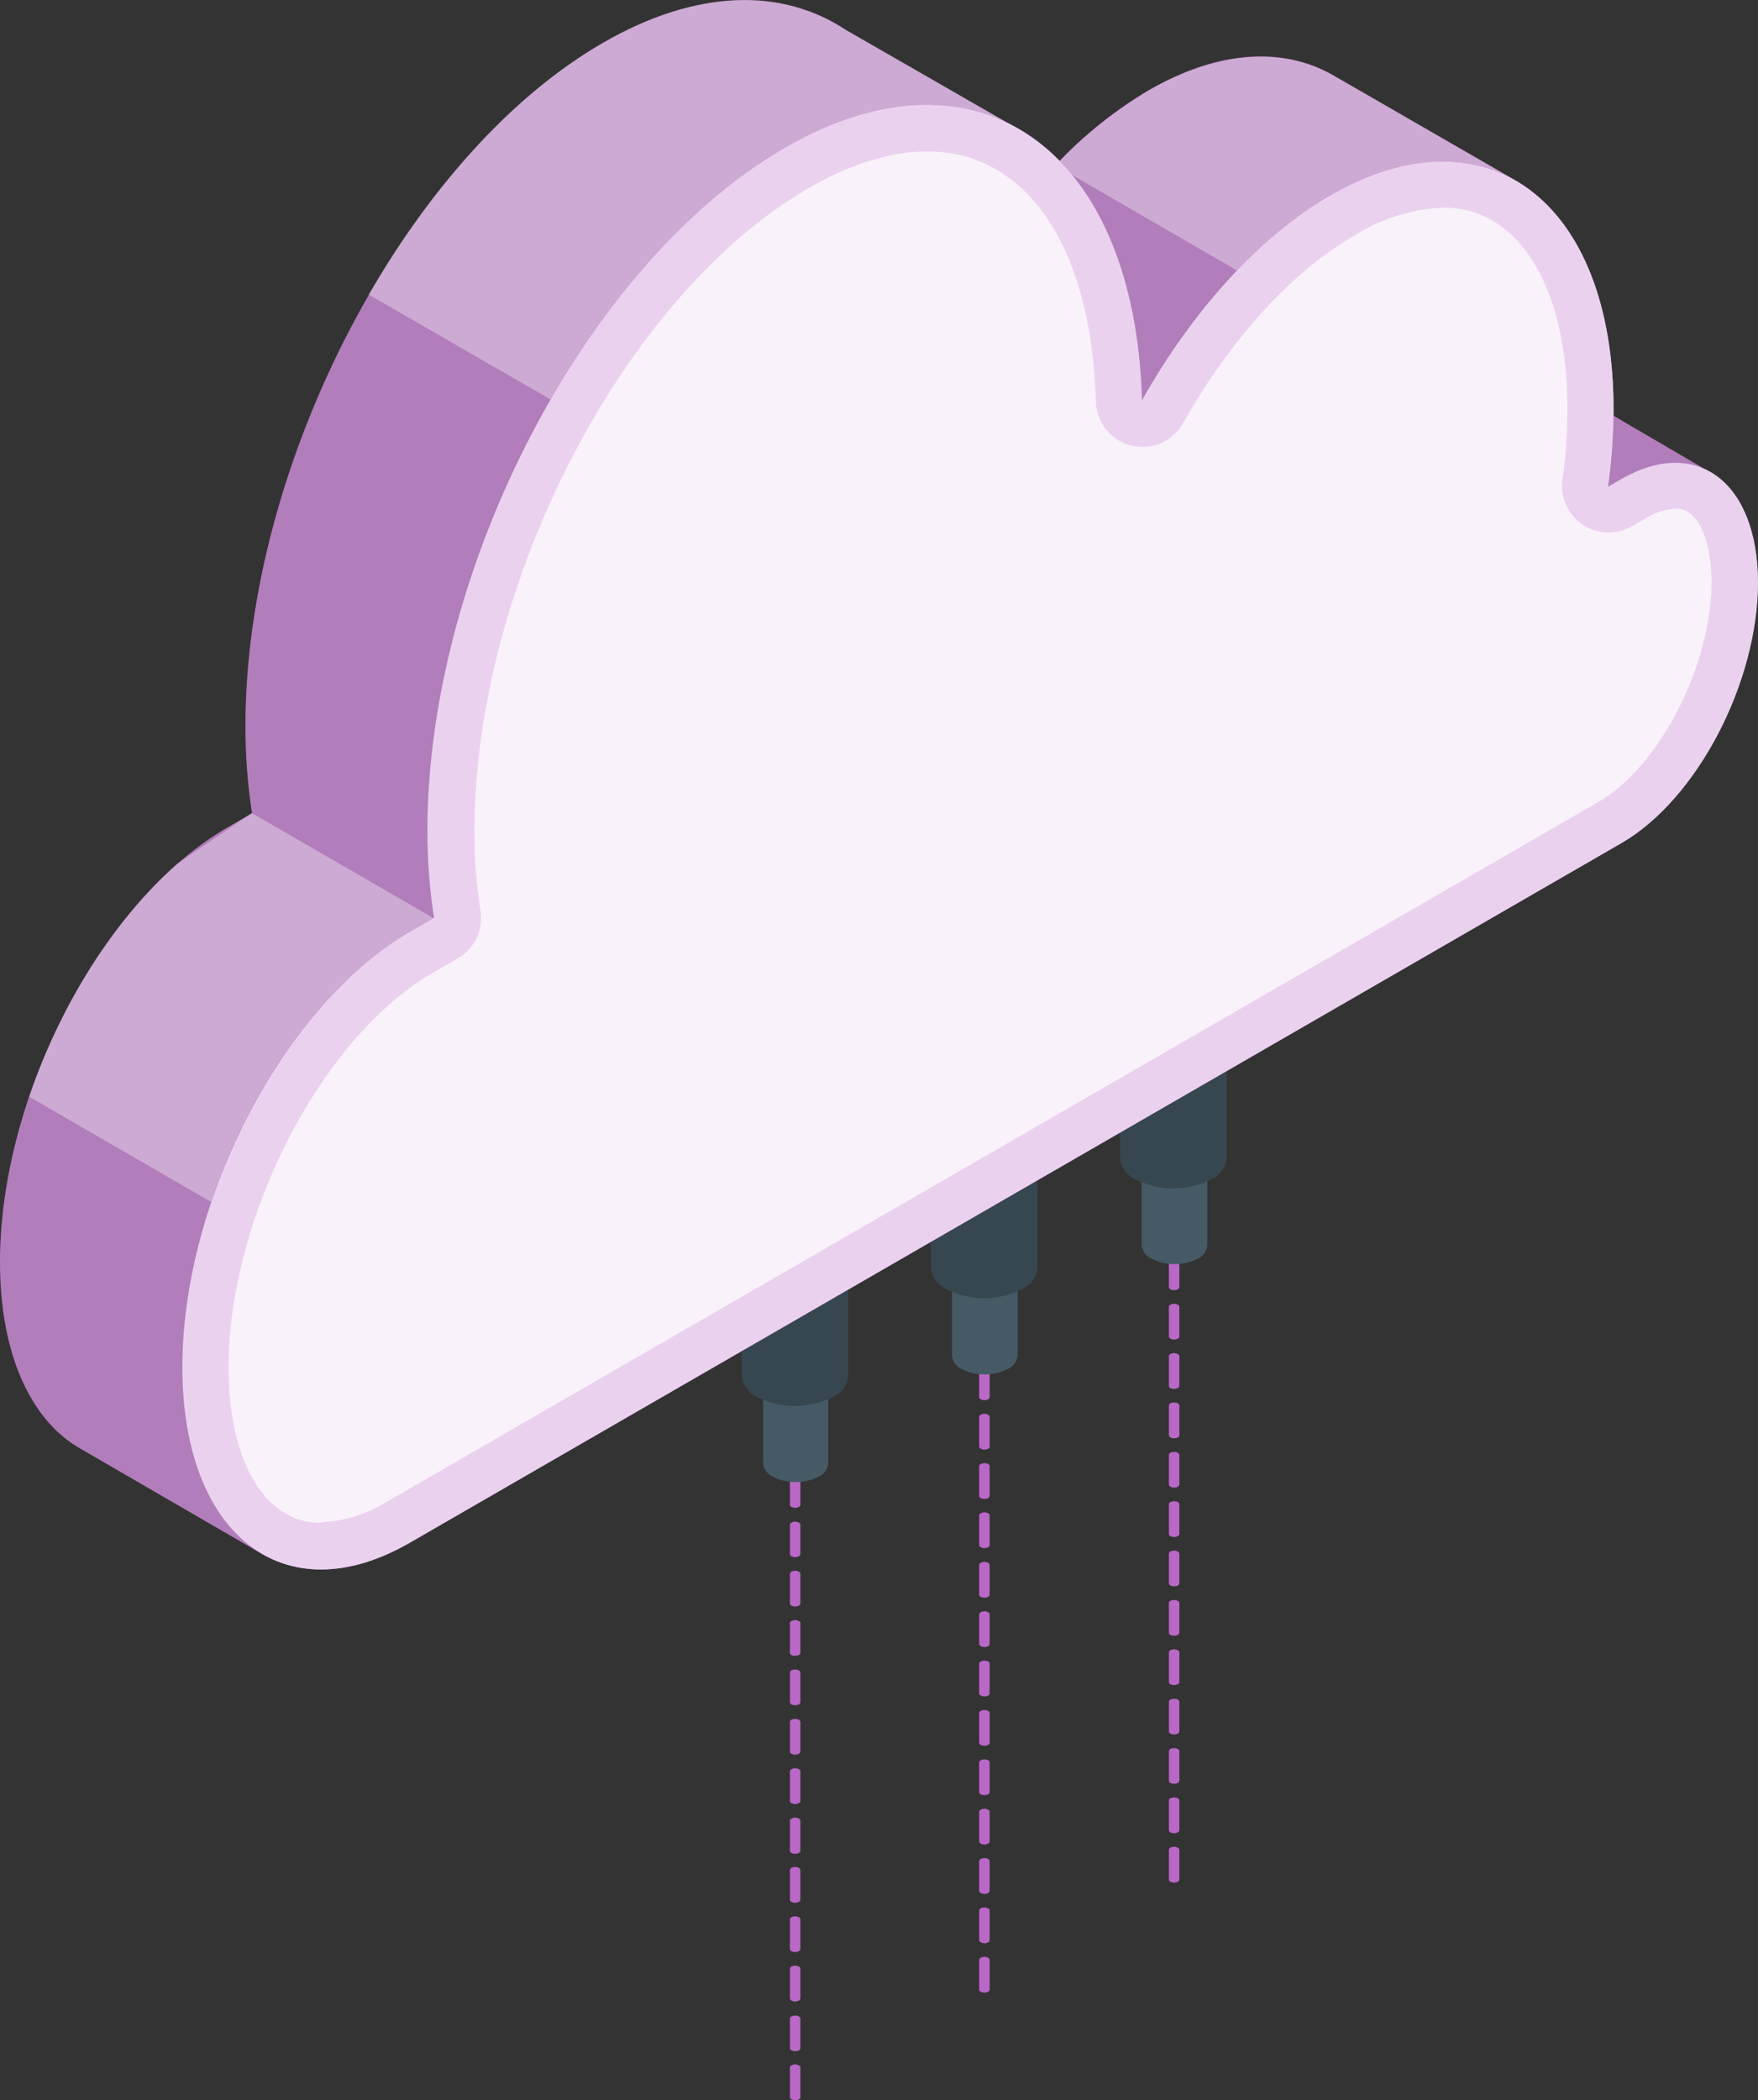<?xml version="1.0" encoding="UTF-8"?><svg xmlns="http://www.w3.org/2000/svg" viewBox="0 0 188.67 225.37"><rect x="0" y="0" width="188.67" height="225.37" fill="#333333" stroke="none"/><g id="a"/><g id="b"><g id="c"><g id="d"><path d="M106.21,143.22c0-.1-.07-.19-.16-.23-.25-.12-.54-.12-.79,0-.09,.04-.16,.13-.17,.23h0v6.71h0c0,.1,.07,.19,.17,.23,.25,.13,.54,.13,.79,0,.09-.04,.16-.13,.16-.23h0v-6.71Z" style="fill:#ba68c8;"/><path d="M106.21,152.04c0-.1-.07-.19-.16-.23-.25-.13-.54-.13-.79,0-.1,.04-.16,.13-.17,.23h0v3.19h0c.01,.1,.08,.19,.17,.23,.25,.13,.54,.13,.79,0,.09-.04,.15-.13,.16-.23h0v-3.19Z" style="fill:#ba68c8;"/><path d="M106.21,157.33c-.01-.1-.07-.19-.16-.23-.25-.12-.54-.12-.79,0-.09,.04-.16,.13-.17,.23h0v3.2h0c.01,.1,.08,.19,.17,.23,.25,.12,.54,.12,.79,0,.09-.04,.15-.13,.16-.23h0v-3.2Z" style="fill:#ba68c8;"/><path d="M106.21,162.61c-.01-.1-.07-.19-.16-.23-.25-.12-.54-.12-.79,0-.09,.04-.16,.13-.17,.23h0v3.2h0c.01,.1,.08,.18,.17,.22,.25,.13,.54,.13,.79,0,.09-.04,.15-.12,.16-.22h0v-3.2Z" style="fill:#ba68c8;"/><path d="M106.21,167.93c0-.1-.07-.19-.16-.23-.25-.13-.54-.13-.79,0-.09,.04-.16,.13-.17,.23h0v3.19h0c0,.1,.07,.19,.17,.23,.25,.13,.54,.13,.79,0,.09-.04,.16-.13,.16-.23h0v-3.19Z" style="fill:#ba68c8;"/><path d="M106.21,173.23c0-.1-.07-.19-.16-.23-.25-.13-.54-.13-.79,0-.1,.04-.16,.13-.17,.23h0v3.19h0c.01,.1,.08,.19,.17,.23,.25,.12,.54,.12,.79,0,.09-.04,.15-.13,.16-.23h0v-3.19Z" style="fill:#ba68c8;"/><path d="M106.21,178.52c-.01-.1-.07-.19-.16-.23-.25-.12-.54-.12-.79,0-.09,.04-.16,.13-.17,.23h0v3.2h0c.01,.1,.08,.19,.17,.23,.25,.12,.54,.12,.79,0,.09-.04,.15-.13,.16-.23h0v-3.2Z" style="fill:#ba68c8;"/><path d="M106.21,183.82c-.01-.1-.07-.19-.16-.23-.25-.12-.54-.12-.79,0-.09,.04-.16,.13-.17,.23h0v3.19h0c0,.1,.07,.19,.17,.23,.25,.13,.54,.13,.79,0,.09-.04,.16-.13,.16-.23h0v-3.19Z" style="fill:#ba68c8;"/><path d="M106.21,189.12c0-.1-.07-.19-.16-.23-.25-.13-.54-.13-.79,0-.09,.04-.16,.13-.17,.23h0v3.19h0c0,.1,.07,.19,.17,.23,.25,.13,.54,.13,.79,0,.09-.04,.16-.13,.16-.23h0v-3.19Z" style="fill:#ba68c8;"/><path d="M106.21,194.42c0-.1-.07-.19-.16-.23-.25-.13-.54-.13-.79,0-.1,.04-.16,.13-.17,.23h0v3.19h0c.01,.1,.08,.19,.17,.23,.25,.12,.54,.12,.79,0,.09-.04,.15-.13,.16-.23h0v-3.19Z" style="fill:#ba68c8;"/><path d="M106.21,199.71c-.01-.1-.07-.19-.16-.23-.25-.12-.54-.12-.79,0-.09,.04-.16,.13-.17,.23h0v3.2h0c.01,.1,.08,.19,.17,.23,.25,.12,.54,.12,.79,0,.09-.04,.15-.13,.16-.23h0v-3.2Z" style="fill:#ba68c8;"/><path d="M106.21,205.01c0-.1-.07-.19-.16-.23-.25-.12-.54-.12-.79,0-.09,.04-.16,.13-.17,.23h0v3.19h0c0,.1,.07,.19,.17,.23,.25,.13,.54,.13,.79,0,.09-.04,.16-.13,.16-.23h0v-3.19Z" style="fill:#ba68c8;"/><path d="M106.21,210.31c0-.1-.07-.19-.16-.23-.25-.13-.54-.13-.79,0-.09,.04-.16,.13-.17,.23h0v3.19h0c0,.1,.07,.19,.17,.23,.25,.13,.54,.13,.79,0,.09-.04,.16-.13,.16-.23h0v-3.19Z" style="fill:#ba68c8;"/><path d="M109.22,136.02c-.08-.62-.47-1.16-1.05-1.41-1.57-.8-3.43-.8-5,0-.57,.27-.95,.82-1,1.45h0v9.38h0c.05,.63,.43,1.19,1,1.46,1.57,.79,3.43,.79,5,0,.59-.26,.99-.82,1.05-1.46h0v-9.42Z" style="fill:#455a64;"/><path d="M111.4,126.61c-.09-1.03-.74-1.93-1.69-2.34-2.55-1.3-5.57-1.3-8.12,0-.94,.42-1.59,1.31-1.68,2.34h0v9.22h0c.01,1.09,.66,2.07,1.66,2.51,2.55,1.29,5.57,1.29,8.12,0,1-.43,1.66-1.42,1.66-2.51h0v-9.22h.05Z" style="fill:#37474f;"/><path d="M126.57,131.41c-.01-.1-.08-.19-.17-.23-.25-.12-.54-.12-.79,0-.09,.04-.15,.13-.16,.23h0v6.71h0c0,.1,.07,.19,.16,.23,.25,.13,.54,.13,.79,0,.1-.04,.16-.13,.17-.23h0v-6.71Z" style="fill:#ba68c8;"/><path d="M126.57,140.23c0-.1-.07-.19-.17-.23-.25-.13-.54-.13-.79,0-.09,.04-.16,.13-.16,.23h0v3.19h0c0,.1,.07,.19,.16,.23,.25,.13,.54,.13,.79,0,.1-.04,.16-.13,.17-.23h0v-3.19Z" style="fill:#ba68c8;"/><path d="M126.57,145.53c0-.1-.07-.19-.17-.23-.25-.13-.54-.13-.79,0-.09,.04-.16,.13-.16,.23h0v3.19h0c0,.1,.07,.19,.16,.23,.25,.12,.54,.12,.79,0,.09-.04,.16-.13,.17-.23h0v-3.19Z" style="fill:#ba68c8;"/><path d="M126.57,150.82c-.01-.1-.08-.19-.17-.23-.25-.12-.54-.12-.79,0-.09,.04-.15,.13-.16,.23h0v3.2h0c.01,.1,.07,.19,.16,.23,.25,.12,.54,.12,.79,0,.09-.04,.16-.13,.17-.23h0v-3.2Z" style="fill:#ba68c8;"/><path d="M126.57,156.12c-.01-.1-.08-.19-.17-.23-.25-.12-.54-.12-.79,0-.09,.04-.15,.13-.16,.23h0v3.19h0c0,.1,.07,.19,.16,.23,.25,.13,.54,.13,.79,0,.1-.04,.16-.13,.17-.23h0v-3.19Z" style="fill:#ba68c8;"/><path d="M126.57,161.42c0-.1-.07-.19-.17-.23-.25-.13-.54-.13-.79,0-.09,.04-.16,.13-.16,.23h0v3.19h0c0,.1,.07,.19,.16,.23,.25,.13,.54,.13,.79,0,.09-.04,.16-.13,.17-.23h0v-3.19Z" style="fill:#ba68c8;"/><path d="M126.57,166.71c-.01-.1-.08-.18-.17-.22-.25-.13-.54-.13-.79,0-.09,.04-.15,.12-.16,.22h0v3.2h0c0,.1,.07,.19,.16,.23,.25,.12,.54,.12,.79,0,.09-.04,.16-.13,.17-.23h0v-3.2Z" style="fill:#ba68c8;"/><path d="M126.57,172.01c-.01-.1-.08-.19-.17-.23-.25-.12-.54-.12-.79,0-.09,.04-.15,.13-.16,.23h0v3.2h0c.01,.1,.07,.19,.16,.23,.25,.12,.54,.12,.79,0,.09-.04,.16-.13,.17-.23h0v-3.2Z" style="fill:#ba68c8;"/><path d="M126.57,177.31c-.01-.1-.08-.19-.17-.23-.25-.12-.54-.12-.79,0-.09,.04-.15,.13-.16,.23h0v3.19h0c0,.1,.07,.19,.16,.23,.25,.13,.54,.13,.79,0,.1-.04,.16-.13,.17-.23h0v-3.19Z" style="fill:#ba68c8;"/><path d="M126.57,182.61c0-.1-.07-.19-.17-.23-.25-.13-.54-.13-.79,0-.09,.04-.16,.13-.16,.23h0v3.19h0c0,.1,.07,.19,.16,.23,.25,.13,.54,.13,.79,0,.09-.04,.16-.13,.17-.23h0v-3.19Z" style="fill:#ba68c8;"/><path d="M126.57,187.9c-.01-.1-.08-.18-.17-.22-.25-.13-.54-.13-.79,0-.09,.04-.15,.12-.16,.22h0v3.2h0c.01,.1,.07,.19,.16,.23,.25,.12,.54,.12,.79,0,.09-.04,.16-.13,.17-.23h0v-3.2Z" style="fill:#ba68c8;"/><path d="M126.57,193.2c-.01-.1-.08-.19-.17-.23-.25-.12-.54-.12-.79,0-.09,.04-.15,.13-.16,.23h0v3.2h0c.01,.1,.07,.19,.16,.23,.25,.12,.54,.12,.79,0,.09-.04,.16-.13,.17-.23h0v-3.2Z" style="fill:#ba68c8;"/><path d="M126.57,198.5c-.01-.1-.08-.19-.17-.23-.25-.13-.54-.13-.79,0-.09,.04-.15,.13-.16,.23h0v3.19h0c0,.1,.07,.19,.16,.23,.25,.13,.54,.13,.79,0,.1-.04,.16-.13,.17-.23h0v-3.19Z" style="fill:#ba68c8;"/><path d="M129.57,124.21c-.05-.63-.43-1.18-1-1.45-1.57-.79-3.43-.79-5,0-.59,.26-.99,.81-1.05,1.45h0v9.4h0c.06,.64,.46,1.19,1.05,1.45,1.57,.79,3.43,.79,5,0,.57-.27,.95-.82,1-1.45h0v-9.4Z" style="fill:#455a64;"/><path d="M131.7,114.83c-.1-1.03-.74-1.92-1.68-2.34-2.56-1.29-5.57-1.29-8.13,0-.94,.42-1.58,1.31-1.68,2.34h0v9.22h0c0,1.09,.65,2.08,1.65,2.51,2.56,1.29,5.57,1.29,8.13,0,1-.43,1.65-1.42,1.65-2.51h0v-9.22h.06Z" style="fill:#37474f;"/><path d="M85.9,154.77c0-.1-.07-.19-.17-.23-.25-.13-.54-.13-.79,0-.09,.04-.16,.13-.16,.23h0v6.71h0c.01,.1,.07,.19,.16,.23,.25,.12,.54,.12,.79,0,.09-.04,.16-.13,.17-.23h0v-6.71Z" style="fill:#ba68c8;"/><path d="M84.78,166.77h0c0,.1,.07,.19,.16,.23,.25,.13,.54,.13,.79,0,.1-.04,.16-.13,.17-.23h0v-3.16h0c-.01-.1-.08-.19-.17-.23-.25-.12-.54-.12-.79,0-.09,.04-.15,.13-.16,.23h0" style="fill:#ba68c8;"/><path d="M85.9,168.88c-.01-.1-.08-.19-.17-.23-.25-.13-.54-.13-.79,0-.09,.04-.15,.13-.16,.23h0v3.19h0c0,.1,.07,.19,.16,.23,.25,.13,.54,.13,.79,0,.1-.04,.16-.13,.17-.23h0v-3.19Z" style="fill:#ba68c8;"/><path d="M85.9,174.18h0c0-.1-.07-.19-.17-.23-.25-.13-.54-.13-.79,0-.09,.04-.16,.13-.16,.23h0v3.19h0c0,.1,.07,.19,.16,.23,.25,.12,.54,.12,.79,0,.09-.04,.16-.13,.17-.23h0" style="fill:#ba68c8;"/><path d="M85.9,179.47c-.01-.1-.08-.19-.17-.23-.25-.12-.54-.12-.79,0-.09,.04-.15,.13-.16,.23h0v3.2h0c.01,.1,.07,.19,.16,.23,.25,.12,.54,.12,.79,0,.09-.04,.16-.13,.17-.23h0v-3.2Z" style="fill:#ba68c8;"/><path d="M85.9,184.77h0c-.01-.1-.08-.19-.17-.23-.25-.12-.54-.12-.79,0-.09,.04-.15,.13-.16,.23h0v3.19h0c0,.1,.07,.19,.16,.23,.25,.13,.54,.13,.79,0,.1-.04,.16-.13,.17-.23h0" style="fill:#ba68c8;"/><path d="M85.9,190.07c-.01-.1-.08-.19-.17-.23-.25-.13-.54-.13-.79,0-.09,.04-.15,.13-.16,.23h0v3.19h0c0,.1,.07,.19,.16,.23,.25,.13,.54,.13,.79,0,.09-.04,.16-.13,.17-.23h0v-3.19Z" style="fill:#ba68c8;"/><path d="M85.9,195.37h0c0-.1-.07-.19-.17-.23-.25-.13-.54-.13-.79,0-.09,.04-.16,.13-.16,.23h0v3.24h0c0,.1,.07,.19,.16,.23,.25,.12,.54,.12,.79,0,.09-.04,.16-.13,.17-.23h0" style="fill:#ba68c8;"/><path d="M85.9,200.66c-.01-.1-.08-.19-.17-.23-.25-.12-.54-.12-.79,0-.09,.04-.15,.13-.16,.23h0v3.2h0c.01,.1,.07,.19,.16,.23,.25,.12,.54,.12,.79,0,.09-.04,.16-.13,.17-.23h0v-3.2Z" style="fill:#ba68c8;"/><path d="M85.9,205.96h0c-.01-.1-.08-.19-.17-.23-.25-.12-.54-.12-.79,0-.09,.04-.15,.13-.16,.23h0v3.19h0c0,.1,.07,.19,.16,.23,.25,.13,.54,.13,.79,0,.1-.04,.16-.13,.17-.23h0" style="fill:#ba68c8;"/><path d="M85.9,211.26c0-.1-.07-.19-.17-.23-.25-.13-.54-.13-.79,0-.09,.04-.16,.13-.16,.23h0v3.19h0c0,.1,.07,.19,.16,.23,.25,.13,.54,.13,.79,0,.09-.04,.16-.13,.17-.23h0v-3.19h0Z" style="fill:#ba68c8;"/><path d="M85.9,216.61h0c0-.1-.07-.19-.17-.23-.25-.13-.54-.13-.79,0-.09,.04-.16,.13-.16,.23h0v3.19h0c0,.1,.07,.19,.16,.23,.25,.12,.54,.12,.79,0,.09-.04,.16-.13,.17-.23h0" style="fill:#ba68c8;"/><path d="M85.9,221.85c-.01-.1-.08-.19-.17-.23-.25-.12-.54-.12-.79,0-.09,.04-.15,.13-.16,.23h0v3.2h0c.01,.1,.07,.19,.16,.23,.25,.12,.54,.12,.79,0,.09-.04,.16-.13,.17-.23h0v-3.2Z" style="fill:#ba68c8;"/><path d="M88.9,147.61c-.05-.63-.43-1.19-1-1.46-1.57-.79-3.43-.79-5,0-.57,.27-.95,.83-1,1.46h0v9.38h0c.05,.63,.43,1.18,1,1.45,1.57,.8,3.43,.8,5,0,.57-.27,.95-.82,1-1.45h0v-9.38Z" style="fill:#455a64;"/><path d="M91.08,138.19c-.09-1.03-.74-1.93-1.68-2.35-2.56-1.29-5.57-1.29-8.13,0-.94,.42-1.59,1.32-1.68,2.35h0v9.22h0c0,1.09,.65,2.07,1.65,2.5,2.56,1.29,5.57,1.29,8.13,0,1-.43,1.65-1.41,1.65-2.5h0v-9.22h.06Z" style="fill:#37474f;"/><g id="e"><path d="M183.95,50.91h0l-.46-.26-.28-.16-10.05-5.88v-.7c0-12.37-4.16-21-10.72-24.67h0l-19.33-11.15h0c-5.32-3.06-12.26-2.78-19.85,1.6-3.52,2.09-6.74,4.65-9.57,7.6-1.24-1.29-2.65-2.41-4.19-3.32h0L90.8,3.22h0c-6.85-4.54-16-4.45-26.1,1.38C43.57,16.85,26.34,49.67,26.34,77.92c0,3.13,.23,6.26,.71,9.35l-2.64,1.53C10.93,96.61,0,117.46,0,135.43H0c0,9.92,3.34,17,8.59,20h0l19.58,11.35h0c4.25,2.43,9.75,2.24,15.77-1.23l35.49-20.49,94.55-54.59c8.09-4.67,14.65-17.2,14.65-28h0c0-5.63-1.81-9.65-4.68-11.56Z" style="fill:#ba68c8; isolation:isolate; opacity:.8;"/><path d="M183.95,50.91h0l-.46-.26-.28-.16-10.05-5.88v-.7c0-12.37-4.16-21-10.72-24.67h0l-19.33-11.15h0c-5.32-3.06-12.26-2.78-19.85,1.6-3.52,2.09-6.74,4.65-9.57,7.6-1.24-1.29-2.65-2.41-4.19-3.32h0L90.8,3.22h0c-6.85-4.54-16-4.45-26.1,1.38C43.57,16.85,26.34,49.67,26.34,77.92c0,3.13,.23,6.26,.71,9.35l-2.64,1.53C10.93,96.61,0,117.46,0,135.43H0c0,9.92,3.34,17,8.59,20h0l19.58,11.35h0c4.25,2.43,9.75,2.24,15.77-1.23l35.49-20.49,94.55-54.59c8.09-4.67,14.65-17.2,14.65-28h0c0-5.63-1.81-9.65-4.68-11.56Z" style="fill:#fff; isolation:isolate; opacity:.2;"/><path d="M162.47,19.27h0c-5.29-2.95-12.16-2.61-19.65,1.72-3.69,2.21-7.06,4.93-10,8.07l-17.81-10.31-1.74-1,.43-.44c2.84-2.95,6.06-5.5,9.57-7.59,7.59-4.38,14.53-4.66,19.85-1.6h0l19.35,11.15Z" style="fill:#fff; isolation:isolate; opacity:.35;"/><path d="M113.7,17.3c.46,.46,.89,.94,1.31,1.45l-1.74-1,.43-.45Z" style="fill:#fff; isolation:isolate; opacity:.8;"/><path d="M109.04,13.71h0c-6.68-3.72-15.34-3.29-24.8,2.17s-18.4,15.34-25.13,27l-19.54-11.27c6.73-11.68,15.51-21.47,25.12-27,10.09-5.82,19.26-5.91,26.11-1.37h0l18.24,10.47Z" style="fill:#fff; isolation:isolate; opacity:.35;"/><path d="M46.57,98.55l-2.65,1.52c-9.13,5.27-17.1,16.57-21.27,28.9L3.13,117.69c3.33-9.83,9.07-19,15.89-25l8-5.44,19.55,11.3Z" style="fill:#fff; isolation:isolate; opacity:.35;"/><path d="M173.98,51.42l-1.4,.81c.38-2.74,.58-5.51,.59-8.28,0-22.36-13.6-32.64-30.37-23-7.77,4.49-14.87,12.49-20.24,22-.76-26.92-17.62-39.06-38.32-27.1-21.19,12.23-38.37,45-38.37,73.29,0,3.13,.23,6.26,.71,9.36l-2.64,1.52c-13.48,7.84-24.37,28.71-24.37,46.69h0c0,18,10.93,26.62,24.41,18.84l35.49-20.49h0l94.55-54.59c8.09-4.67,14.65-17.2,14.65-28h0c-.04-10.76-6.6-15.72-14.69-11.05Z" style="fill:#ba68c8;"/><path d="M173.98,51.42l-1.4,.81c.38-2.74,.58-5.51,.59-8.28,0-22.36-13.6-32.64-30.37-23-7.77,4.49-14.87,12.49-20.24,22-.76-26.92-17.62-39.06-38.32-27.1-21.19,12.23-38.37,45-38.37,73.29,0,3.13,.23,6.26,.71,9.36l-2.64,1.52c-13.48,7.84-24.37,28.71-24.37,46.69h0c0,18,10.93,26.62,24.41,18.84l35.49-20.49h0l94.55-54.59c8.09-4.67,14.65-17.2,14.65-28h0c-.04-10.76-6.6-15.72-14.69-11.05Z" style="fill:#fff; isolation:isolate; opacity:.7;"/><path d="M34.43,163.42c-6,0-9.9-6.56-9.9-16.71,0-16.08,10-35.45,21.91-42.31l2.64-1.52c1.81-1.02,2.8-3.05,2.49-5.11h0c-.44-2.84-.66-5.71-.65-8.58,0-26.61,16.09-57.55,35.86-69,4.52-2.61,8.81-3.94,12.73-3.94,10.7,0,17.64,10.29,18.1,26.85h0c.08,2.76,2.38,4.93,5.14,4.86,1.75-.05,3.35-1.01,4.21-2.54h0c5.15-9.11,11.68-16.26,18.39-20.14,2.87-1.82,6.17-2.85,9.56-3,8.08,0,13.31,8.48,13.31,21.6,0,2.54-.19,5.08-.54,7.6h0c-.37,2.74,1.55,5.25,4.29,5.62,1.09,.15,2.21-.07,3.16-.62l1.4-.81c1-.64,2.14-1.01,3.32-1.09,2.64,0,3.83,3.93,3.83,7.83,0,9-5.57,19.85-12.15,23.65L41.53,161.14c-2.1,1.33-4.52,2.09-7,2.2l-.1,.08Z" style="fill:#fff; isolation:isolate; opacity:.7;"/></g></g></g></g></svg>